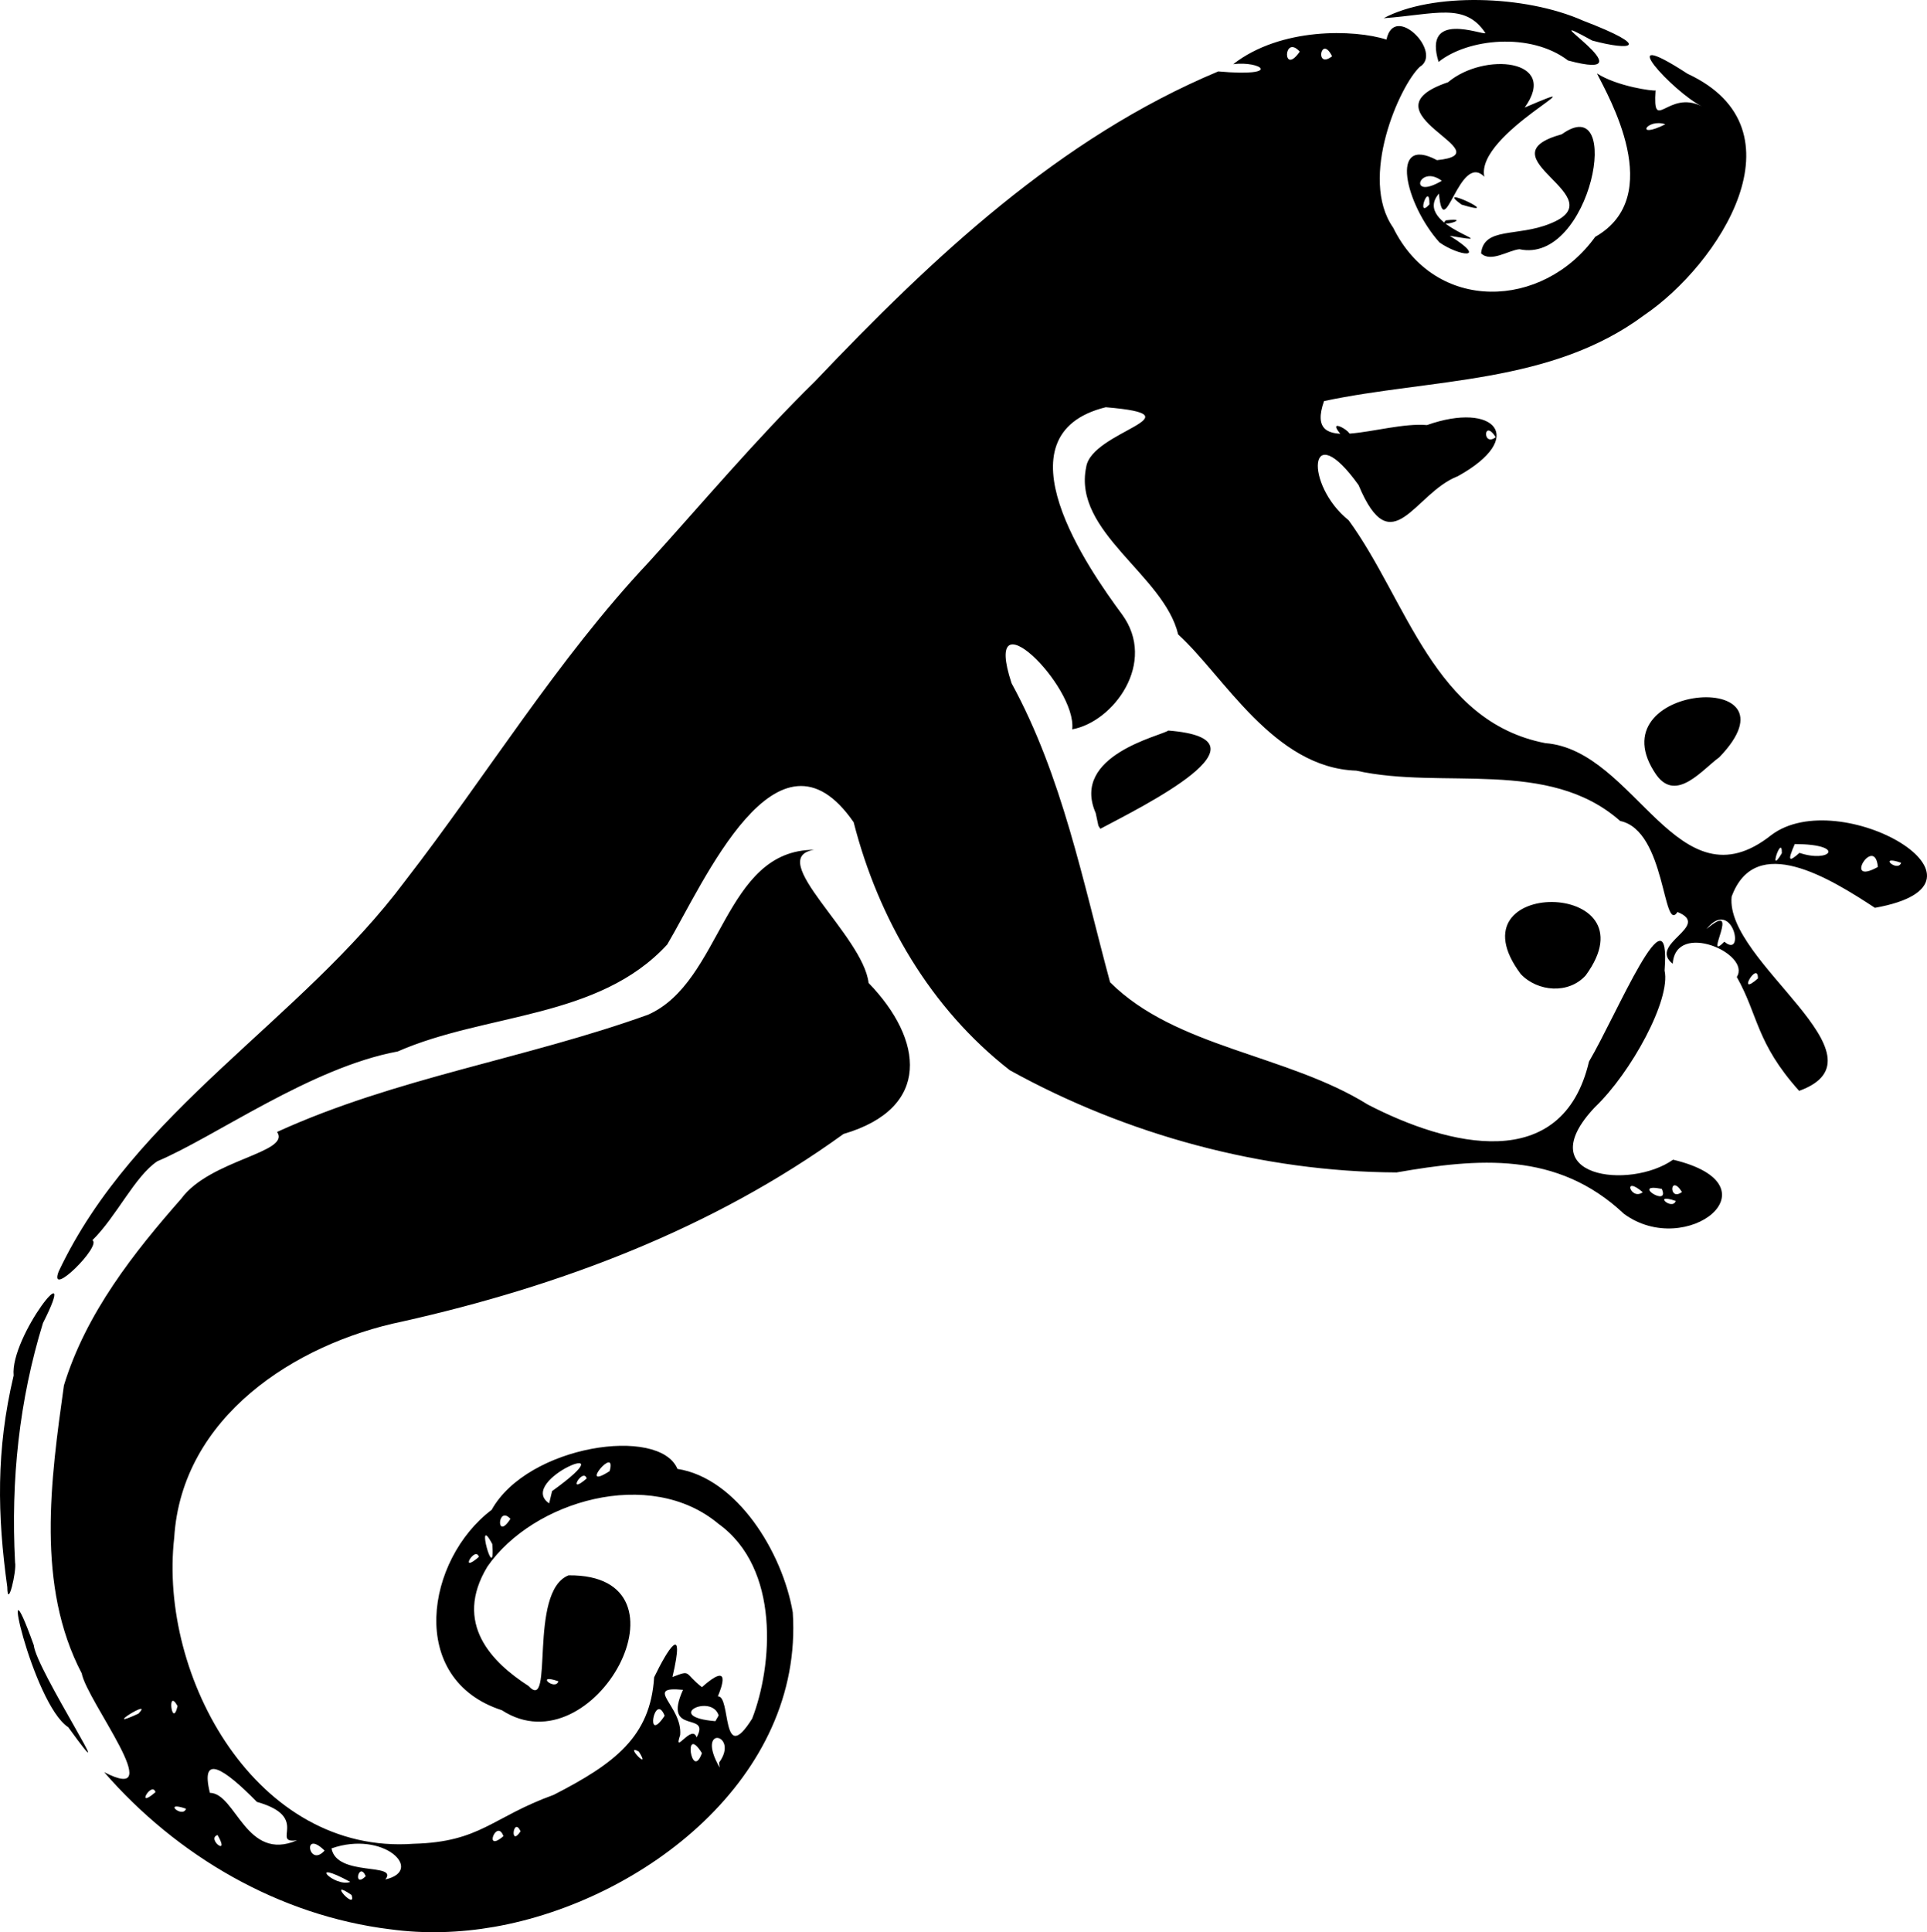 <svg xmlns="http://www.w3.org/2000/svg" xml:space="preserve" width="393.242" height="394.229" viewBox="0 0 104.045 104.306"><path d="M21.068 104.149c-5.998-.738-11.508-3.952-15.446-8.485 3.552 1.843-.926-3.82-1.21-5.333-2.474-4.726-1.673-10.453-.961-15.543 1.19-3.907 3.807-7.207 6.337-10.08 1.544-2.112 5.936-2.48 5.174-3.603 6.41-2.925 13.432-3.954 20.026-6.327 4.02-1.776 4.07-8.9 8.97-8.903-2.698.425 2.648 4.625 2.94 7.186 2.962 3.06 3.417 6.756-1.352 8.153-7.086 5.125-15.336 8.223-23.817 10.124-5.814 1.198-11.92 5.171-12.322 11.664-.858 7.534 4.464 17.147 12.927 16.53 3.627-.096 4.21-1.428 7.561-2.64 3.296-1.689 5.224-3.144 5.423-6.347.712-1.48 1.706-3.081.989-.016 1.046-.399.598-.226 1.591.548 1.627-1.444 1.052.043.86.498.725-.058.176 3.877 1.855 1.198 1.094-2.825 1.536-8.098-1.826-10.516-3.692-3.09-10.012-1.241-12.471 2.314-1.861 3.074.259 5.181 2.223 6.443 1.404 1.53-.047-5.092 2.158-5.972 7.113-.075 1.394 10.529-3.601 7.28-5.159-1.672-4.087-8.148-.55-10.816 1.95-3.501 9.06-4.537 10.03-2.211 3.208.5 5.67 4.487 6.228 7.743.588 8.918-8.06 15.568-16.123 16.98-1.85.322-3.751.387-5.613.13m-2.087-1.851c-1.402-.967.296.912 0 0m-.068-.705c-2.41-1.306-.875.308 0 0m1.892-.134c2.134-.482-.087-2.668-2.906-1.676.282 1.553 3.638.748 2.906 1.676m-1.058-.175c-.366-.841-.716.7 0 0M17.525 99.9c-1.223-1.198-.86.957 0 0m-5.776-.84c-.627.193.71 1.233 0 0m4.295.284c-1.474.2.76-1.248-2.17-2.071-1.798-1.834-3.07-2.639-2.541-.491 1.412.023 1.945 3.76 4.71 2.562m11.139-.222c-.356-.989-1.11.948 0 0m.926-.265c-.395-.836-.597.91 0 0M10.045 97.64c-1.305-.452-.188.545 0 0m-1.65-.895c-.197-.62-1.12.97 0 0m30.428-1.593c1.133-1.546-1.32-2.096.033.267zm-4.331-.598c-.846-.467.73 1.155 0 0m3.406.084c-1.03-1.655-.563 1.569 0 0m-.288-.846c.8-1.459-1.87-.056-.733-2.57-2.187-.216-.016.877-.153 2.438-.395 1.164.643-.64.886.132m-1.725-1.172c-.532-1.337-1.085 1.642 0 0m2.917-.017c-.383-1.211-3.04.072-.176.311zm-31.33-.095c.903-.921-2.136.987 0 0m2.116-.412c-.591-1.053-.295 1.285 0 0m20.566-1.335c-1.306-.452-.19.544 0 0m-4.296-6.716c-.197-.62-1.12.97 0 0m.723-.69c-.964-1.818.174 2.354 0 0m.978-1.364c-.702-.771-.793 1.249 0 0m2.25-1.497c4.376-3.147-1.996-.583-.157.661zm1.87-.683c-.197-.619-1.12.97 0 0m1.239-.397c.412-1.488-1.764 1.136 0 0M3.68 93.236c-1.938-1.264-3.897-10.119-1.856-4.421.107 1.271 5.051 8.833 1.856 4.42M.393 85.67c-.535-3.854-.615-7.376.343-11.414-.205-2.114 3.66-6.939 1.583-2.834-1.28 4.16-1.741 8.46-1.506 12.921.097.448-.407 2.597-.42 1.327M3.171 68.63c4.093-8.662 13.05-13.504 18.7-21.07 4.424-5.71 8.204-11.948 13.166-17.221 2.761-3.04 5.846-6.7 8.97-9.755 6.336-6.66 13.178-13.134 21.77-16.728 3.523.31 2.32-.58.81-.392 2.558-1.995 6.534-1.886 8.274-1.327.417-2.016 3.066.704 1.799 1.471-1.08 1.006-3.313 6.008-1.439 8.681 2.285 4.642 8.084 4.414 10.91.498 3.862-2.196.69-7.625.092-8.824 1.104.709 3.068.969 3.165.917-.16 2.382.664-.06 2.498.858-1.51-.736-5.044-4.54-.773-1.758 6.478 3.012 1.671 10.318-2.334 13.03-5.023 3.745-11.484 3.415-17.29 4.64-1.115 3.157 3.118 1.083 5.558 1.297 3.659-1.297 5.43.683 1.661 2.763-2.346.9-3.557 4.778-5.354.476-2.735-3.813-2.931-.017-.536 1.901 3.15 4.317 4.594 10.863 10.621 12.03 4.891.377 7.139 8.982 12.2 4.963 3.684-2.789 13.069 2.592 5.596 3.927-2.438-1.598-6.458-4.098-7.738-.604-.37 3.529 8.716 8.647 3.646 10.485-2.33-2.597-2.2-4.076-3.367-6.149.8-1.252-3.311-3.053-3.46-.712-1.374-1.07 2.132-2.031.258-2.794-.797 1.21-.624-4.399-3.095-4.914-3.872-3.416-9.57-1.67-14.25-2.717-4.461-.148-7.145-5.111-9.616-7.353-.754-3.204-5.7-5.53-4.966-9.033.284-1.958 6.283-2.795 1.056-3.232-6.024 1.485-.897 8.775.87 11.17 1.93 2.613-.459 5.82-2.68 6.217.26-2.337-4.912-7.455-3.276-2.489 2.743 5.024 3.844 10.682 5.32 16.144 3.554 3.544 9.56 3.887 13.92 6.605 4.326 2.238 10.501 3.8 11.94-2.326 1.499-2.539 4.44-9.678 4.078-4.912.353 1.566-1.815 5.52-3.75 7.366-3.614 3.813 1.884 4.49 4.21 2.845 5.804 1.381.723 5.406-2.656 2.92-3.607-3.395-7.884-2.997-12.277-2.232-7.225-.035-14.562-2.024-20.879-5.518-4.28-3.331-7.1-8.184-8.43-13.386-4.121-5.969-8.115 3.315-10.068 6.6-3.696 4.029-9.808 3.693-14.55 5.773-4.693.866-9.873 4.619-12.98 5.927-1.216.812-2.193 2.968-3.506 4.264.524.29-2.41 3.212-1.818 1.678m87.308-3.798c-1.305-.452-.19.544 0 0m-.754-.653c-1.726-.345.468 1.05 0 0m-1.027.18c-1.126-.96-.64.479 0 0m2.117-.013c-.667-1.036-.729.556 0 0m4.101-11.525c.022-1.014-1.21 1.068 0 0m-1.815-1.985c1.154.968.454-2.442-.963-.68 1.97-1.668-.224 1.894.963.68m8.293-4.034c-.162-1.772-1.941 1.073 0 0m1.256-.226c-1.306-.453-.19.544 0 0m-6.442-.516c.022-1.114-.785 1.32 0 0m.953-.02c1.654.566 2.574-.463-.255-.476-.39.899-.34 1.007.255.476m-16.4-22.44c-.667-1.036-.729.556 0 0m9.157-16.89c-1.004-.34-1.69.841 0 0m-19.74-3.924c-.891-.972-.945 1.361 0 0m1.745.252c-.6-1.214-.954.735 0 0m10.191 49.547c-3.94-5.252 7.32-5.147 3.506.067-.92 1.025-2.596.892-3.506-.067M59.16 43.89c-1.365-3.122 3.531-4.162 3.922-4.453 5.97.475-1.41 4.1-3.67 5.303l-.105-.16zm30.28-2.046c-3.462-4.96 8.098-5.846 3.387-.962-.917.66-2.306 2.443-3.386.962M72.472 23.54c-1.2-1.344 1.381.232 0 0m7.496-9.864c.152-1.434 1.95-.88 3.72-1.601 3.669-1.45-3.787-3.604.64-4.828 3.367-2.416 1.583 7.042-2.289 6.207-.579.052-1.548.735-2.07.222m-2.246-.588c-1.848-2.062-2.736-5.833-.135-4.442 3.757-.383-4.228-2.58.596-4.206 1.941-1.64 6.03-1.256 4.14 1.365 4.57-1.953-2.686 1.4-2.18 3.736-1.35-1.375-2.187 3.738-2.451.91-1.545 1.78 3.997 2.857.583 2.278 2.135 1.325.492 1.096-.553.359m-.543-2.053c.015-1.312-.757.83 0 0m.668-1.275c-1.239-.927-1.852 1.095 0 0m.22 2.134c1.526-.167-.502.466 0 0m.845-.849c-1.642-1.194 2.522.768 0 0m5.752-7.78c-2.016-1.537-5.41-1.191-6.991.077-.867-2.797 2.355-1.44 2.53-1.554-1.106-1.686-2.727-1-5.495-.806 2.592-1.388 7.61-1.27 10.772.135 3.818 1.462 2.568 1.635.489 1.072-3.73-2.048 3.427 2.35-1.305 1.076" style="fill:#000"/></svg>